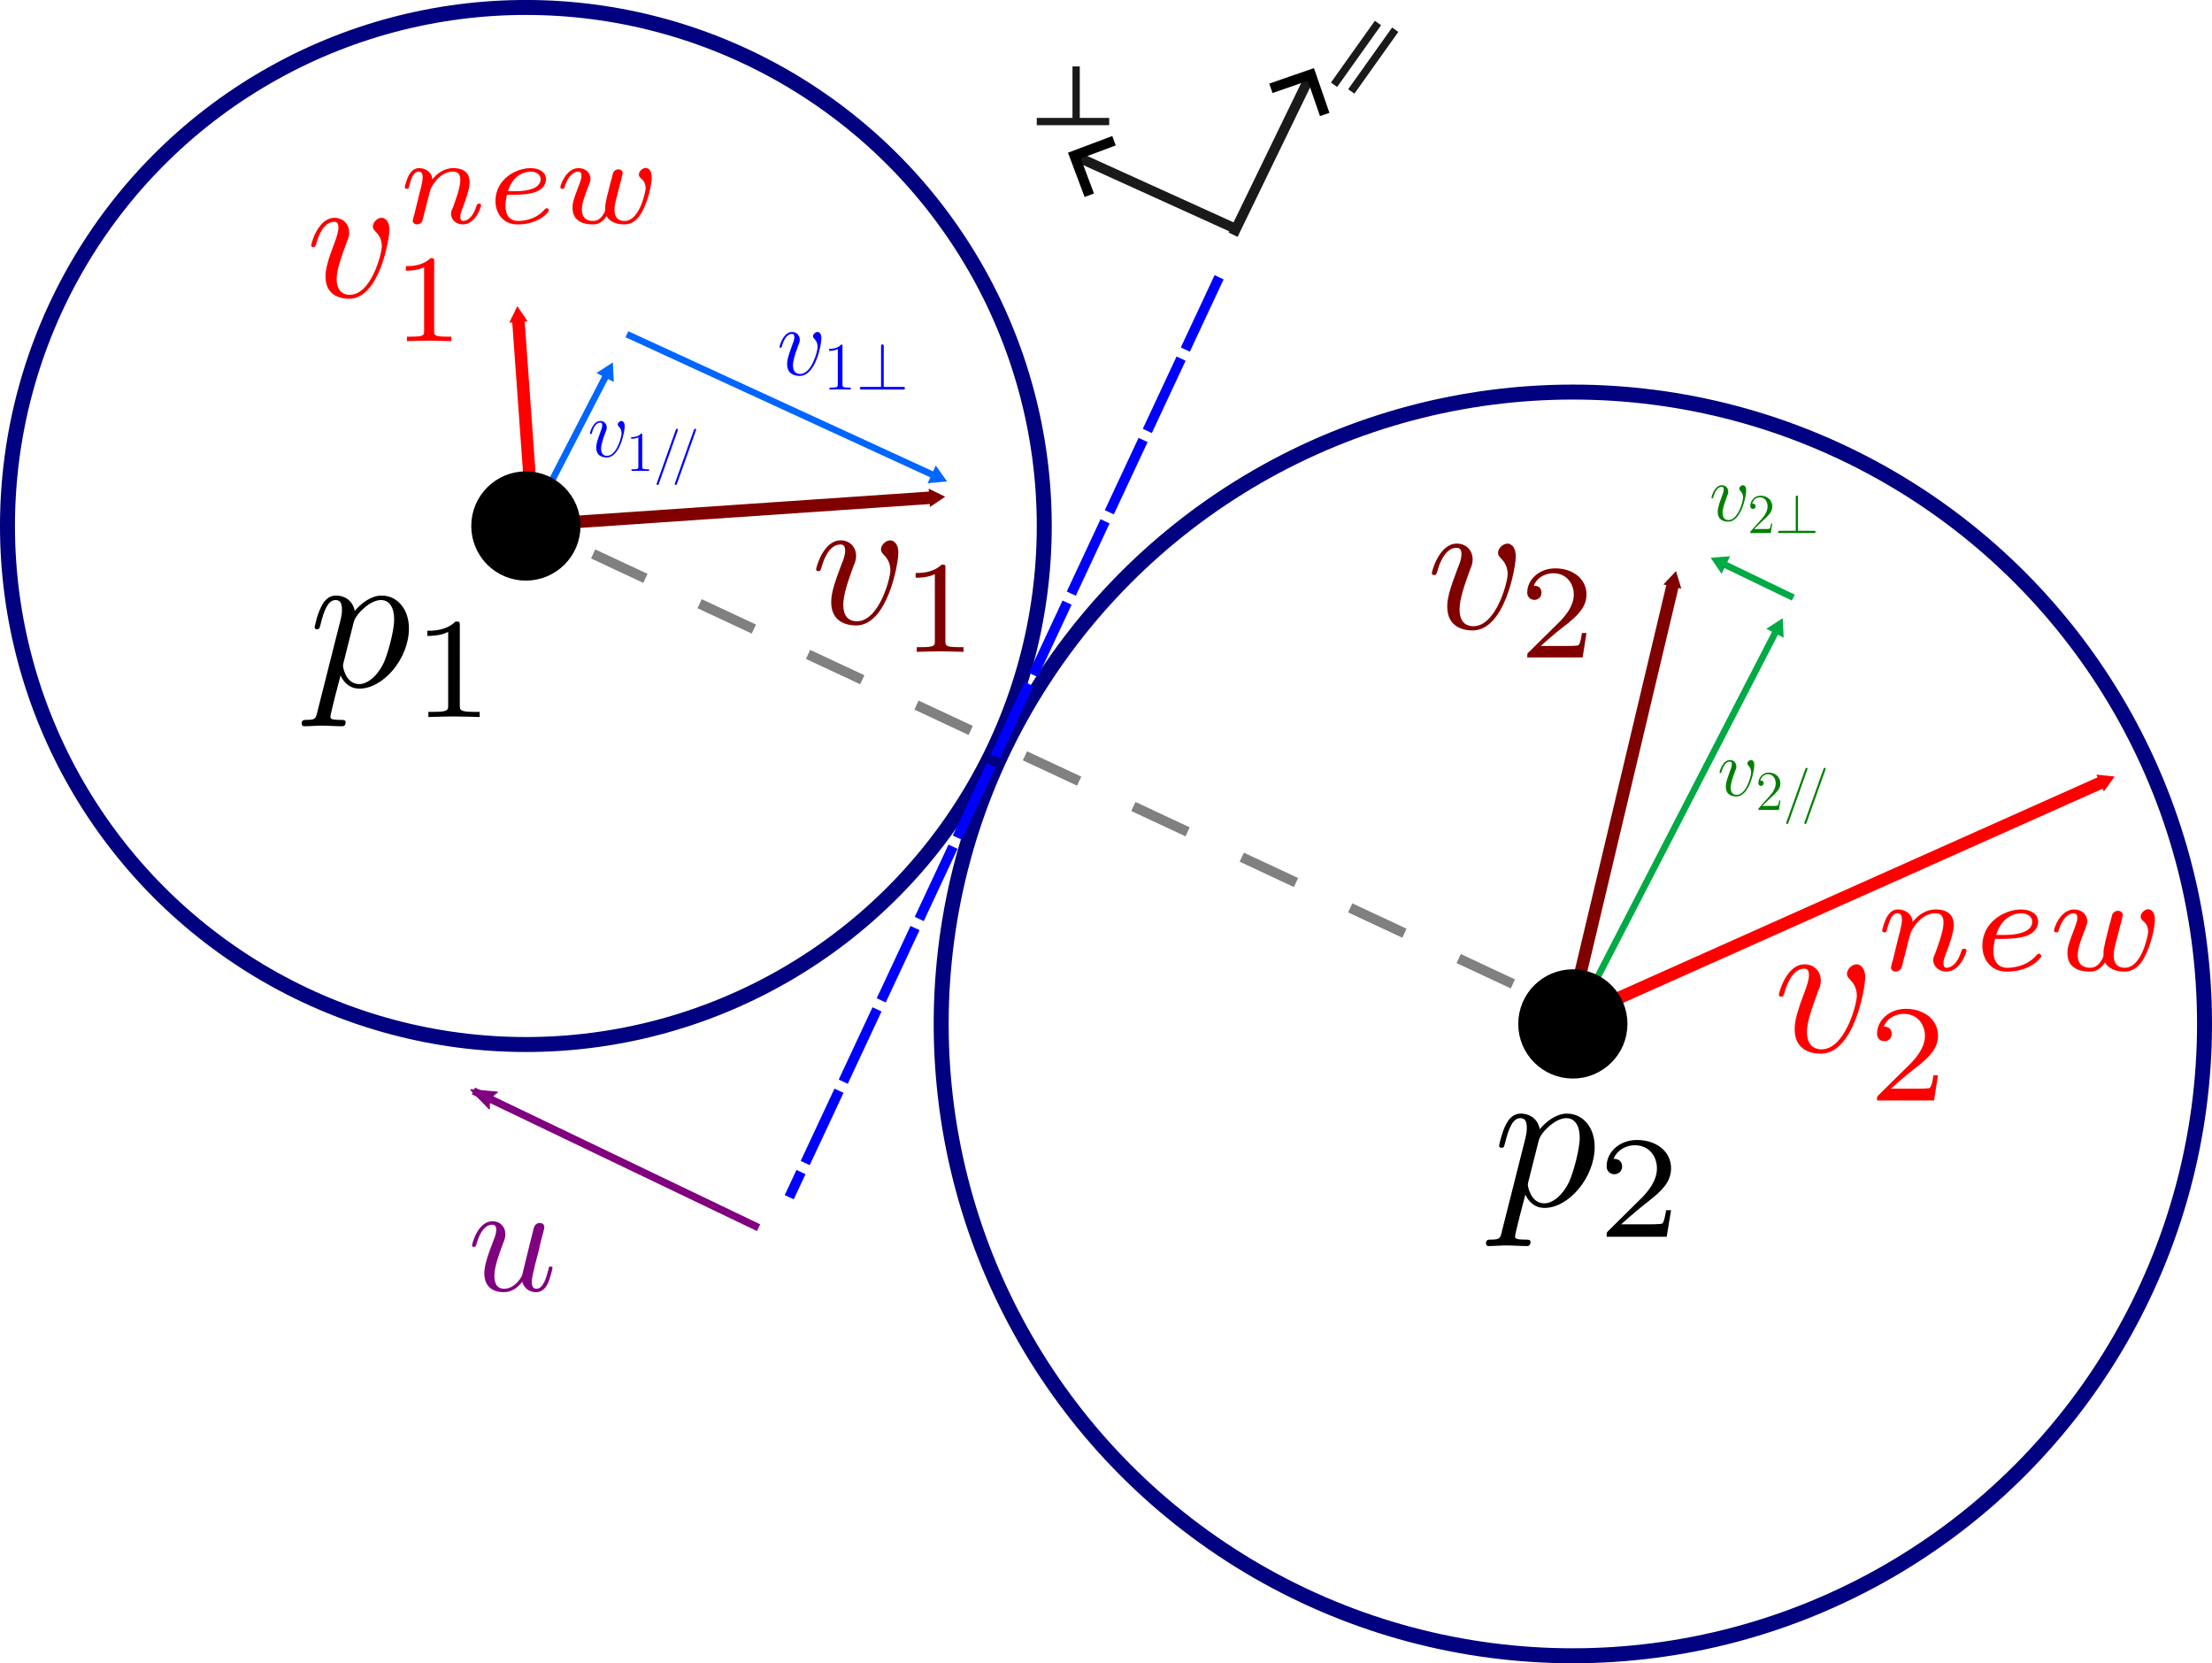 <?xml version="1.0" encoding="UTF-8" standalone="no"?>
<!-- Created with Inkscape (http://www.inkscape.org/) -->

<svg
   width="88.708mm"
   height="66.684mm"
   viewBox="0 0 88.708 66.684"
   version="1.1"
   id="svg8"
   inkscape:version="1.3 (0e150ed, 2023-07-21)"
   sodipodi:docname="sphere_collision.svg"
   xml:space="preserve"
   xmlns:inkscape="http://www.inkscape.org/namespaces/inkscape"
   xmlns:sodipodi="http://sodipodi.sourceforge.net/DTD/sodipodi-0.dtd"
   xmlns:xlink="http://www.w3.org/1999/xlink"
   xmlns="http://www.w3.org/2000/svg"
   xmlns:svg="http://www.w3.org/2000/svg"
   xmlns:rdf="http://www.w3.org/1999/02/22-rdf-syntax-ns#"
   xmlns:cc="http://creativecommons.org/ns#"
   xmlns:dc="http://purl.org/dc/elements/1.1/"><sodipodi:namedview
     id="base"
     pagecolor="#ffffff"
     bordercolor="#666666"
     borderopacity="1.0"
     inkscape:pageopacity="0.0"
     inkscape:pageshadow="2"
     inkscape:zoom="2.8538651"
     inkscape:cx="139.28479"
     inkscape:cy="88.301302"
     inkscape:document-units="mm"
     inkscape:current-layer="layer1"
     showgrid="false"
     inkscape:window-width="2560"
     inkscape:window-height="1309"
     inkscape:window-x="147"
     inkscape:window-y="80"
     inkscape:window-maximized="0"
     inkscape:snap-global="false"
     fit-margin-top="0"
     fit-margin-left="0"
     fit-margin-right="0"
     fit-margin-bottom="0"
     inkscape:showpageshadow="2"
     inkscape:pagecheckerboard="0"
     inkscape:deskcolor="#d1d1d1" /><defs
     id="defs2"><marker
       style="overflow:visible"
       id="ArrowWide"
       refX="0"
       refY="0"
       orient="auto-start-reverse"
       inkscape:stockid="Wide arrow"
       markerWidth="1"
       markerHeight="1"
       viewBox="0 0 1 1"
       inkscape:isstock="true"
       inkscape:collect="always"
       preserveAspectRatio="xMidYMid"><path
         style="fill:none;stroke:context-stroke;stroke-width:1;stroke-linecap:butt"
         d="M 3,-3 0,0 3,3"
         transform="rotate(180,0.125,0)"
         sodipodi:nodetypes="ccc"
         id="path2" /></marker><marker
       inkscape:stockid="TriangleOutM"
       orient="auto"
       refY="0"
       refX="0"
       id="marker12378"
       style="overflow:visible"
       inkscape:isstock="true"><path
         id="path12376"
         d="M 5.77,0 -2.88,5 V -5 Z"
         style="fill:#cccccc;fill-opacity:1;fill-rule:evenodd;stroke:#cccccc;stroke-width:1pt;stroke-opacity:1"
         transform="scale(0.4)"
         inkscape:connector-curvature="0" /></marker><marker
       inkscape:isstock="true"
       style="overflow:visible"
       id="marker10992"
       refX="0"
       refY="0"
       orient="auto"
       inkscape:stockid="TriangleOutM"><path
         transform="scale(0.4)"
         style="fill:#800000;fill-opacity:1;fill-rule:evenodd;stroke:#800000;stroke-width:1pt;stroke-opacity:1"
         d="M 5.77,0 -2.88,5 V -5 Z"
         id="path10990"
         inkscape:connector-curvature="0" /></marker><marker
       inkscape:isstock="true"
       style="overflow:visible"
       id="marker10832"
       refX="0"
       refY="0"
       orient="auto"
       inkscape:stockid="TriangleOutM"><path
         transform="scale(0.4)"
         style="fill:#ff0000;fill-opacity:1;fill-rule:evenodd;stroke:#ff0000;stroke-width:1pt;stroke-opacity:1"
         d="M 5.77,0 -2.88,5 V -5 Z"
         id="path10830"
         inkscape:connector-curvature="0" /></marker><marker
       inkscape:isstock="true"
       style="overflow:visible"
       id="marker10822"
       refX="0"
       refY="0"
       orient="auto"
       inkscape:stockid="TriangleOutM"><path
         transform="scale(0.4)"
         style="fill:#800000;fill-opacity:1;fill-rule:evenodd;stroke:#800000;stroke-width:1pt;stroke-opacity:1"
         d="M 5.77,0 -2.88,5 V -5 Z"
         id="path10820"
         inkscape:connector-curvature="0" /></marker><marker
       inkscape:stockid="TriangleOutM"
       orient="auto"
       refY="0"
       refX="0"
       id="marker10662"
       style="overflow:visible"
       inkscape:isstock="true"
       inkscape:collect="always"><path
         id="path10660"
         d="M 5.77,0 -2.88,5 V -5 Z"
         style="fill:#ff0000;fill-opacity:1;fill-rule:evenodd;stroke:#ff0000;stroke-width:1pt;stroke-opacity:1"
         transform="scale(0.4)"
         inkscape:connector-curvature="0" /></marker><marker
       inkscape:isstock="true"
       style="overflow:visible"
       id="marker10508"
       refX="0"
       refY="0"
       orient="auto"
       inkscape:stockid="TriangleOutL"><path
         transform="scale(0.8)"
         style="fill:#ff0000;fill-opacity:1;fill-rule:evenodd;stroke:#ff0000;stroke-width:1pt;stroke-opacity:1"
         d="M 5.77,0 -2.88,5 V -5 Z"
         id="path10506"
         inkscape:connector-curvature="0" /></marker><marker
       inkscape:isstock="true"
       style="overflow:visible"
       id="marker10366"
       refX="0"
       refY="0"
       orient="auto"
       inkscape:stockid="TriangleOutL"><path
         transform="scale(0.8)"
         style="fill:#800000;fill-opacity:1;fill-rule:evenodd;stroke:#800000;stroke-width:1pt;stroke-opacity:1"
         d="M 5.77,0 -2.88,5 V -5 Z"
         id="path10364"
         inkscape:connector-curvature="0" /></marker><marker
       inkscape:isstock="true"
       style="overflow:visible"
       id="marker10230"
       refX="0"
       refY="0"
       orient="auto"
       inkscape:stockid="TriangleOutL"><path
         transform="scale(0.8)"
         style="fill:#ff0000;fill-opacity:1;fill-rule:evenodd;stroke:#ff0000;stroke-width:1pt;stroke-opacity:1"
         d="M 5.77,0 -2.88,5 V -5 Z"
         id="path10228"
         inkscape:connector-curvature="0" /></marker><marker
       inkscape:stockid="TriangleOutL"
       orient="auto"
       refY="0"
       refX="0"
       id="TriangleOutL"
       style="overflow:visible"
       inkscape:isstock="true"><path
         id="path1101"
         d="M 5.77,0 -2.88,5 V -5 Z"
         style="fill:#0066ff;fill-opacity:1;fill-rule:evenodd;stroke:#0066ff;stroke-width:1pt;stroke-opacity:1"
         transform="scale(0.8)"
         inkscape:connector-curvature="0" /></marker><marker
       inkscape:stockid="TriangleOutM"
       orient="auto"
       refY="0"
       refX="0"
       id="marker1222"
       style="overflow:visible"
       inkscape:isstock="true"><path
         id="path1104"
         d="M 5.77,0 -2.88,5 V -5 Z"
         style="fill:#0066ff;fill-opacity:1;fill-rule:evenodd;stroke:#0066ff;stroke-width:1pt;stroke-opacity:1"
         transform="scale(0.4)"
         inkscape:connector-curvature="0" /></marker><marker
       inkscape:isstock="true"
       style="overflow:visible"
       id="marker4321"
       refX="0"
       refY="0"
       orient="auto"
       inkscape:stockid="Arrow2Lend"><path
         transform="matrix(-1.1,0,0,-1.1,-1.1,0)"
         d="M 8.719,4.034 -2.207,0.016 8.719,-4.002 c -1.745,2.372 -1.735,5.617 -6e-7,8.035 z"
         style="fill:#800080;fill-opacity:1;fill-rule:evenodd;stroke:#800080;stroke-width:0.625;stroke-linejoin:round;stroke-opacity:1"
         id="path4319"
         inkscape:connector-curvature="0" /></marker><marker
       inkscape:isstock="true"
       style="overflow:visible"
       id="Arrow2Lend"
       refX="0"
       refY="0"
       orient="auto"
       inkscape:stockid="Arrow2Lend"><path
         transform="matrix(-1.1,0,0,-1.1,-1.1,0)"
         d="M 8.719,4.034 -2.207,0.016 8.719,-4.002 c -1.745,2.372 -1.735,5.617 -6e-7,8.035 z"
         style="fill:#a0892c;fill-opacity:1;fill-rule:evenodd;stroke:#a0892c;stroke-width:0.625;stroke-linejoin:round;stroke-opacity:1"
         id="path916"
         inkscape:connector-curvature="0" /></marker><marker
       inkscape:stockid="Arrow2Lend"
       orient="auto"
       refY="0"
       refX="0"
       id="marker3922"
       style="overflow:visible"
       inkscape:isstock="true"><path
         inkscape:connector-curvature="0"
         id="path3680"
         style="fill:#ff0000;fill-opacity:1;fill-rule:evenodd;stroke:#ff0000;stroke-width:0.625;stroke-linejoin:round;stroke-opacity:1"
         d="M 8.719,4.034 -2.207,0.016 8.719,-4.002 c -1.745,2.372 -1.735,5.617 -6e-7,8.035 z"
         transform="matrix(-1.1,0,0,-1.1,-1.1,0)" /></marker><marker
       inkscape:stockid="TriangleInM"
       orient="auto"
       refY="0"
       refX="0"
       id="marker1621"
       style="overflow:visible"
       inkscape:isstock="true"><path
         id="path1619"
         d="M 5.77,0 -2.88,5 V -5 Z"
         style="fill:#666666;fill-opacity:1;fill-rule:evenodd;stroke:#666666;stroke-width:1pt;stroke-opacity:1"
         transform="scale(-0.4)"
         inkscape:connector-curvature="0" /></marker><marker
       inkscape:stockid="TriangleOutM"
       orient="auto"
       refY="0"
       refX="0"
       id="TriangleOutM"
       style="overflow:visible"
       inkscape:isstock="true"><path
         id="path1005"
         d="M 5.77,0 -2.88,5 V -5 Z"
         style="fill:#666666;fill-opacity:1;fill-rule:evenodd;stroke:#666666;stroke-width:1pt;stroke-opacity:1"
         transform="scale(0.4)"
         inkscape:connector-curvature="0" /></marker><marker
       inkscape:stockid="TriangleInM"
       orient="auto"
       refY="0"
       refX="0"
       id="marker1621-3"
       style="overflow:visible"
       inkscape:isstock="true"><path
         id="path1619-6"
         d="M 5.77,0 -2.88,5 V -5 Z"
         style="fill:#666666;fill-opacity:1;fill-rule:evenodd;stroke:#666666;stroke-width:1pt;stroke-opacity:1"
         transform="scale(-0.4)"
         inkscape:connector-curvature="0" /></marker><marker
       inkscape:stockid="TriangleOutM"
       orient="auto"
       refY="0"
       refX="0"
       id="TriangleOutM-7"
       style="overflow:visible"
       inkscape:isstock="true"><path
         id="path1005-5"
         d="M 5.77,0 -2.88,5 V -5 Z"
         style="fill:#666666;fill-opacity:1;fill-rule:evenodd;stroke:#666666;stroke-width:1pt;stroke-opacity:1"
         transform="scale(0.4)"
         inkscape:connector-curvature="0" /></marker><marker
       inkscape:stockid="Arrow2Lend"
       orient="auto"
       refY="0"
       refX="0"
       id="marker3922-3"
       style="overflow:visible"
       inkscape:isstock="true"><path
         inkscape:connector-curvature="0"
         id="path3680-6"
         style="fill:#ff0000;fill-opacity:1;fill-rule:evenodd;stroke:#ff0000;stroke-width:0.625;stroke-linejoin:round;stroke-opacity:1"
         d="M 8.719,4.034 -2.207,0.016 8.719,-4.002 c -1.745,2.372 -1.735,5.617 -6e-7,8.035 z"
         transform="matrix(-1.1,0,0,-1.1,-1.1,0)" /></marker><marker
       inkscape:isstock="true"
       style="overflow:visible"
       id="Arrow2Lend-3"
       refX="0"
       refY="0"
       orient="auto"
       inkscape:stockid="Arrow2Lend"><path
         transform="matrix(-1.1,0,0,-1.1,-1.1,0)"
         d="M 8.719,4.034 -2.207,0.016 8.719,-4.002 c -1.745,2.372 -1.735,5.617 -6e-7,8.035 z"
         style="fill:#a0892c;fill-opacity:1;fill-rule:evenodd;stroke:#a0892c;stroke-width:0.625;stroke-linejoin:round;stroke-opacity:1"
         id="path916-6"
         inkscape:connector-curvature="0" /></marker><marker
       inkscape:stockid="TriangleOutL"
       orient="auto"
       refY="0"
       refX="0"
       id="TriangleOutL-6"
       style="overflow:visible"
       inkscape:isstock="true"><path
         inkscape:connector-curvature="0"
         id="path1101-7"
         d="M 5.77,0 -2.88,5 V -5 Z"
         style="fill:#0066ff;fill-opacity:1;fill-rule:evenodd;stroke:#0066ff;stroke-width:1pt;stroke-opacity:1"
         transform="scale(0.8)" /></marker><marker
       inkscape:stockid="TriangleOutL"
       orient="auto"
       refY="0"
       refX="0"
       id="TriangleOutL-6-3"
       style="overflow:visible"
       inkscape:isstock="true"><path
         inkscape:connector-curvature="0"
         id="path1101-7-5"
         d="M 5.77,0 -2.88,5 V -5 Z"
         style="fill:#00aa44;fill-opacity:1;fill-rule:evenodd;stroke:#00aa44;stroke-width:1pt;stroke-opacity:1"
         transform="scale(0.8)" /></marker><marker
       inkscape:stockid="TriangleOutL"
       orient="auto"
       refY="0"
       refX="0"
       id="TriangleOutL-2"
       style="overflow:visible"
       inkscape:isstock="true"><path
         inkscape:connector-curvature="0"
         id="path1101-9"
         d="M 5.77,0 -2.88,5 V -5 Z"
         style="fill:#00aa44;fill-opacity:1;fill-rule:evenodd;stroke:#00aa44;stroke-width:1pt;stroke-opacity:1"
         transform="scale(0.8)" /></marker><marker
       inkscape:stockid="TriangleOutL"
       orient="auto"
       refY="0"
       refX="0"
       id="TriangleOutL-27"
       style="overflow:visible"
       inkscape:isstock="true"><path
         inkscape:connector-curvature="0"
         id="path1101-0"
         d="M 5.77,0 -2.88,5 V -5 Z"
         style="fill:#0066ff;fill-opacity:1;fill-rule:evenodd;stroke:#0066ff;stroke-width:1pt;stroke-opacity:1"
         transform="scale(0.8)" /></marker><marker
       inkscape:stockid="TriangleOutL"
       orient="auto"
       refY="0"
       refX="0"
       id="TriangleOutL-6-36"
       style="overflow:visible"
       inkscape:isstock="true"><path
         inkscape:connector-curvature="0"
         id="path1101-7-0"
         d="M 5.77,0 -2.88,5 V -5 Z"
         style="fill:#0066ff;fill-opacity:1;fill-rule:evenodd;stroke:#0066ff;stroke-width:1pt;stroke-opacity:1"
         transform="scale(0.8)" /></marker><marker
       inkscape:stockid="TriangleOutL"
       orient="auto"
       refY="0"
       refX="0"
       id="TriangleOutL-6-3-6"
       style="overflow:visible"
       inkscape:isstock="true"><path
         inkscape:connector-curvature="0"
         id="path1101-7-5-1"
         d="M 5.77,0 -2.88,5 V -5 Z"
         style="fill:#00aa44;fill-opacity:1;fill-rule:evenodd;stroke:#00aa44;stroke-width:1pt;stroke-opacity:1"
         transform="scale(0.8)" /></marker><marker
       inkscape:stockid="Arrow2Lend"
       orient="auto"
       refY="0"
       refX="0"
       id="marker3922-7"
       style="overflow:visible"
       inkscape:isstock="true"><path
         inkscape:connector-curvature="0"
         id="path3680-9"
         style="fill:#800000;fill-opacity:1;fill-rule:evenodd;stroke:#800000;stroke-width:0.625;stroke-linejoin:round;stroke-opacity:1"
         d="M 8.719,4.034 -2.207,0.016 8.719,-4.002 c -1.745,2.372 -1.735,5.617 -6e-7,8.035 z"
         transform="matrix(-1.1,0,0,-1.1,-1.1,0)" /></marker><marker
       inkscape:stockid="Arrow2Lend"
       orient="auto"
       refY="0"
       refX="0"
       id="marker3922-7-0"
       style="overflow:visible"
       inkscape:isstock="true"><path
         inkscape:connector-curvature="0"
         id="path3680-9-2"
         style="fill:#800000;fill-opacity:1;fill-rule:evenodd;stroke:#800000;stroke-width:0.625;stroke-linejoin:round;stroke-opacity:1"
         d="M 8.719,4.034 -2.207,0.016 8.719,-4.002 c -1.745,2.372 -1.735,5.617 -6e-7,8.035 z"
         transform="matrix(-1.1,0,0,-1.1,-1.1,0)" /></marker><path
       id="g0-63"
       d="M5.868-9.067C5.868-9.325 5.868-9.583 5.581-9.583S5.294-9.282 5.294-9.067V-.574H1.306C1.09-.574 .789-.574 .789-.287S1.09 0 1.306 0H9.87C10.114 0 10.372 0 10.372-.287S10.114-.574 9.87-.574H5.868V-9.067Z" /><path
       id="g2-49"
       d="M4.132-9.196C4.132-9.526 4.132-9.54 3.845-9.54C3.5-9.153 2.783-8.622 1.306-8.622V-8.206C1.635-8.206 2.353-8.206 3.142-8.579V-1.105C3.142-.588 3.099-.416 1.836-.416H1.392V0C1.779-.029 3.171-.029 3.644-.029S5.495-.029 5.882 0V-.416H5.437C4.175-.416 4.132-.588 4.132-1.105V-9.196Z" /><path
       id="g1-118"
       d="M9.443-7.728C9.443-9.03 8.782-9.112 8.616-9.112C8.12-9.112 7.666-8.616 7.666-8.203C7.666-7.955 7.81-7.81 7.893-7.728C8.1-7.542 8.637-6.984 8.637-5.909C8.637-5.042 7.397-.207 4.918-.207C3.657-.207 3.409-1.26 3.409-2.025C3.409-3.058 3.885-4.504 4.442-5.992C4.773-6.839 4.856-7.046 4.856-7.459C4.856-8.327 4.236-9.112 3.223-9.112C1.322-9.112 .558-6.116 .558-5.951C.558-5.868 .641-5.765 .785-5.765C.971-5.765 .992-5.847 1.074-6.137C1.57-7.914 2.376-8.699 3.161-8.699C3.347-8.699 3.699-8.699 3.699-8.017C3.699-7.48 3.471-6.881 3.161-6.095C2.17-3.451 2.17-2.81 2.17-2.314C2.17-1.86 2.232-1.012 2.872-.434C3.616 .207 4.649 .207 4.835 .207C8.265 .207 9.443-6.55 9.443-7.728Z" /><path
       id="g0-63-4"
       d="M5.868-9.067C5.868-9.325 5.868-9.583 5.581-9.583S5.294-9.282 5.294-9.067V-.574H1.306C1.09-.574 .789-.574 .789-.287S1.09 0 1.306 0H9.87C10.114 0 10.372 0 10.372-.287S10.114-.574 9.87-.574H5.868V-9.067Z" /><path
       id="g2-50"
       d="M6.312-2.41H5.997C5.954-2.166 5.839-1.377 5.695-1.148C5.595-1.019 4.777-1.019 4.347-1.019H1.693C2.08-1.349 2.955-2.267 3.328-2.611C5.509-4.619 6.312-5.365 6.312-6.786C6.312-8.436 5.007-9.54 3.343-9.54S.703-8.12 .703-6.886C.703-6.155 1.334-6.155 1.377-6.155C1.679-6.155 2.052-6.37 2.052-6.829C2.052-7.23 1.779-7.503 1.377-7.503C1.248-7.503 1.219-7.503 1.176-7.489C1.449-8.464 2.224-9.124 3.156-9.124C4.376-9.124 5.122-8.106 5.122-6.786C5.122-5.566 4.419-4.505 3.601-3.587L.703-.344V0H5.939L6.312-2.41Z" /><path
       id="g1-118-8"
       d="M9.443-7.728C9.443-9.03 8.782-9.112 8.616-9.112C8.12-9.112 7.666-8.616 7.666-8.203C7.666-7.955 7.81-7.81 7.893-7.728C8.1-7.542 8.637-6.984 8.637-5.909C8.637-5.042 7.397-.207 4.918-.207C3.657-.207 3.409-1.26 3.409-2.025C3.409-3.058 3.885-4.504 4.442-5.992C4.773-6.839 4.856-7.046 4.856-7.459C4.856-8.327 4.236-9.112 3.223-9.112C1.322-9.112 .558-6.116 .558-5.951C.558-5.868 .641-5.765 .785-5.765C.971-5.765 .992-5.847 1.074-6.137C1.57-7.914 2.376-8.699 3.161-8.699C3.347-8.699 3.699-8.699 3.699-8.017C3.699-7.48 3.471-6.881 3.161-6.095C2.17-3.451 2.17-2.81 2.17-2.314C2.17-1.86 2.232-1.012 2.872-.434C3.616 .207 4.649 .207 4.835 .207C8.265 .207 9.443-6.55 9.443-7.728Z" /><path
       id="g2-50-2"
       d="M6.312-2.41H5.997C5.954-2.166 5.839-1.377 5.695-1.148C5.595-1.019 4.777-1.019 4.347-1.019H1.693C2.08-1.349 2.955-2.267 3.328-2.611C5.509-4.619 6.312-5.365 6.312-6.786C6.312-8.436 5.007-9.54 3.343-9.54S.703-8.12 .703-6.886C.703-6.155 1.334-6.155 1.377-6.155C1.679-6.155 2.052-6.37 2.052-6.829C2.052-7.23 1.779-7.503 1.377-7.503C1.248-7.503 1.219-7.503 1.176-7.489C1.449-8.464 2.224-9.124 3.156-9.124C4.376-9.124 5.122-8.106 5.122-6.786C5.122-5.566 4.419-4.505 3.601-3.587L.703-.344V0H5.939L6.312-2.41Z" /><use
       id="g1-118-2"
       xlink:href="#g0-118"
       transform="scale(1.44)" /><path
       id="g0-61"
       d="M6.155-10.229C6.155-10.243 6.241-10.458 6.241-10.487C6.241-10.659 6.097-10.76 5.982-10.76C5.911-10.76 5.782-10.76 5.667-10.444L.861 3.056C.861 3.07 .775 3.285 .775 3.314C.775 3.486 .918 3.587 1.033 3.587C1.119 3.587 1.248 3.572 1.349 3.271L6.155-10.229Z" /><path
       id="g0-118"
       d="M6.556-5.365C6.556-6.269 6.097-6.327 5.982-6.327C5.638-6.327 5.322-5.982 5.322-5.695C5.322-5.523 5.423-5.423 5.48-5.365C5.624-5.236 5.997-4.849 5.997-4.103C5.997-3.5 5.136-.143 3.414-.143C2.539-.143 2.367-.875 2.367-1.406C2.367-2.123 2.697-3.127 3.084-4.16C3.314-4.749 3.371-4.892 3.371-5.179C3.371-5.782 2.941-6.327 2.238-6.327C.918-6.327 .387-4.246 .387-4.132C.387-4.074 .445-4.003 .545-4.003C.674-4.003 .689-4.06 .746-4.261C1.09-5.495 1.65-6.04 2.195-6.04C2.324-6.04 2.568-6.04 2.568-5.566C2.568-5.193 2.41-4.777 2.195-4.232C1.506-2.396 1.506-1.951 1.506-1.607C1.506-1.291 1.549-.703 1.994-.301C2.511 .143 3.228 .143 3.357 .143C5.738 .143 6.556-4.548 6.556-5.365Z" /><path
       id="g2-49-0"
       d="M4.132-9.196C4.132-9.526 4.132-9.54 3.845-9.54C3.5-9.153 2.783-8.622 1.306-8.622V-8.206C1.635-8.206 2.353-8.206 3.142-8.579V-1.105C3.142-.588 3.099-.416 1.836-.416H1.392V0C1.779-.029 3.171-.029 3.644-.029S5.495-.029 5.882 0V-.416H5.437C4.175-.416 4.132-.588 4.132-1.105V-9.196Z" /><use
       id="g1-118-23"
       xlink:href="#g0-118-9"
       transform="scale(1.44)" /><path
       id="g0-61-9"
       d="M6.155-10.229C6.155-10.243 6.241-10.458 6.241-10.487C6.241-10.659 6.097-10.76 5.982-10.76C5.911-10.76 5.782-10.76 5.667-10.444L.861 3.056C.861 3.07 .775 3.285 .775 3.314C.775 3.486 .918 3.587 1.033 3.587C1.119 3.587 1.248 3.572 1.349 3.271L6.155-10.229Z" /><path
       id="g0-118-9"
       d="M6.556-5.365C6.556-6.269 6.097-6.327 5.982-6.327C5.638-6.327 5.322-5.982 5.322-5.695C5.322-5.523 5.423-5.423 5.48-5.365C5.624-5.236 5.997-4.849 5.997-4.103C5.997-3.5 5.136-.143 3.414-.143C2.539-.143 2.367-.875 2.367-1.406C2.367-2.123 2.697-3.127 3.084-4.16C3.314-4.749 3.371-4.892 3.371-5.179C3.371-5.782 2.941-6.327 2.238-6.327C.918-6.327 .387-4.246 .387-4.132C.387-4.074 .445-4.003 .545-4.003C.674-4.003 .689-4.06 .746-4.261C1.09-5.495 1.65-6.04 2.195-6.04C2.324-6.04 2.568-6.04 2.568-5.566C2.568-5.193 2.41-4.777 2.195-4.232C1.506-2.396 1.506-1.951 1.506-1.607C1.506-1.291 1.549-.703 1.994-.301C2.511 .143 3.228 .143 3.357 .143C5.738 .143 6.556-4.548 6.556-5.365Z" /></defs><g
     id="layer1"
     inkscape:groupmode="layer"
     inkscape:label="Layer 1"
     transform="translate(-39.765,-15.108)"><circle
       r="20.789"
       cy="36.196"
       cx="60.854"
       id="path815"
       style="opacity:1;fill:none;stroke:#000080;stroke-width:0.6;stroke-miterlimit:4;stroke-dasharray:none;stroke-dashoffset:0" /><circle
       id="path815-3"
       style="opacity:1;fill:none;stroke:#000080;stroke-width:0.6;stroke-miterlimit:4;stroke-dasharray:none;stroke-dashoffset:0"
       r="25.332"
       cy="56.159"
       cx="102.841" /><g
       id="g1802"
       transform="matrix(1.173,0,0,1.173,5.703,0.877)"><g
         id="content"
         transform="matrix(0.141,0,0,-0.141,-24.651,92.865)"
         xml:space="preserve"
         stroke-miterlimit="10.433"
         font-style="normal"
         font-variant="normal"
         font-weight="normal"
         font-stretch="normal"
         font-size-adjust="none"
         letter-spacing="normal"
         word-spacing="normal"
         style="font-style:normal;font-variant:normal;font-weight:normal;font-stretch:normal;letter-spacing:normal;word-spacing:normal;text-anchor:start;fill:none;fill-opacity:1;fill-rule:evenodd;stroke:#000000;stroke-linecap:butt;stroke-linejoin:miter;stroke-miterlimit:10.433;stroke-dasharray:none;stroke-dashoffset:0;stroke-opacity:1"><path
           d="m 457.75,400.12 -0.03,-0.15 -0.04,-0.15 -0.03,-0.14 -0.03,-0.13 -0.04,-0.13 -0.03,-0.11 -0.04,-0.12 -0.03,-0.1 -0.04,-0.1 -0.04,-0.09 -0.04,-0.09 -0.05,-0.08 -0.05,-0.07 -0.05,-0.07 -0.06,-0.07 -0.06,-0.06 -0.07,-0.05 -0.07,-0.05 -0.08,-0.04 -0.09,-0.04 -0.09,-0.04 -0.1,-0.03 -0.11,-0.03 -0.12,-0.02 -0.13,-0.02 -0.06,-0.01 -0.07,-0.01 -0.07,-0.01 -0.08,-0.01 h -0.07 l -0.08,-0.01 h -0.08 l -0.09,-0.01 h -0.08 -0.09 -0.1 -0.09 l -0.1,-0.01 h -0.1 c -0.6,0 -1.14,0 -1.14,-0.93 0,-0.41 0.25,-0.61 0.64,-0.61 1.36,0 2.79,0.15 4.18,0.15 1.64,0 3.35,-0.15 4.94,-0.15 0.25,0 0.89,0 0.89,1 0,0.54 -0.5,0.54 -1.19,0.54 -2.5,0 -2.5,0.36 -2.5,0.8 0,0.61 2.1,8.72 2.46,9.97 0.64,-1.44 2.03,-3.19 4.58,-3.19 l -0.05,1.1 c -3.3,0 -3.94,4.14 -3.94,4.43 0,0.1 0,0.21 0.14,0.8 l 2.46,9.77 c 0.34,1.34 1.68,2.73 2.57,3.48 1.75,1.55 3.21,1.89 4.05,1.89 1.98,0 3.19,-1.73 3.19,-4.69 0,-2.93 -1.64,-8.65 -2.55,-10.56 -1.69,-3.48 -4.08,-5.12 -5.92,-5.12 l 0.05,-1.1 c 5.78,0 12,7.27 12,14.6 0,4.68 -2.83,7.96 -6.63,7.96 -2.48,0 -4.87,-1.78 -6.51,-3.73 -0.5,2.69 -2.65,3.73 -4.49,3.73 -2.3,0 -3.25,-1.93 -3.69,-2.82 -0.9,-1.71 -1.54,-4.69 -1.54,-4.85 0,-0.5 0.5,-0.5 0.59,-0.5 0.5,0 0.55,0.07 0.84,1.16 0.86,3.53 1.85,5.92 3.64,5.92 0.85,0 1.55,-0.39 1.55,-2.28 0,-1.16 -0.15,-1.7 -0.34,-2.55 z"
           id="path1797"
           inkscape:connector-curvature="0"
           style="fill:#000000;stroke-width:0" /><path
           d="m 492.27,420.92 v 0.04 0.04 0.05 0.04 0.03 0.04 0.04 0.03 0.04 0.03 l -0.01,0.03 v 0.03 0.03 0.03 l -0.01,0.03 v 0.02 l -0.01,0.03 v 0.02 l -0.01,0.03 v 0.02 l -0.01,0.04 -0.02,0.04 -0.02,0.03 -0.01,0.03 -0.03,0.03 -0.02,0.03 -0.03,0.02 -0.03,0.02 -0.03,0.02 -0.04,0.01 -0.04,0.01 -0.04,0.02 h -0.03 -0.02 l -0.03,0.01 h -0.02 l -0.03,0.01 h -0.03 -0.03 -0.03 -0.03 l -0.04,0.01 h -0.03 -0.04 -0.03 -0.04 -0.04 -0.04 -0.04 -0.04 -0.05 -0.04 c -2.24,-2.2 -5.39,-2.23 -6.83,-2.23 v -1.25 c 0.84,0 3.14,0 5.05,0.97 v -17.77 c 0,-1.16 0,-1.61 -3.49,-1.61 h -1.31 v -1.25 c 0.62,0.03 4.9,0.14 6.2,0.14 1.08,0 5.47,-0.11 6.24,-0.14 v 1.25 h -1.33 c -3.49,0 -3.49,0.45 -3.49,1.61 z"
           id="path1799"
           inkscape:connector-curvature="0"
           style="fill:#000000;stroke-width:0" /></g></g><g
       id="g1894"
       transform="matrix(1.189,0,0,1.189,52.567,21.127)"><g
         word-spacing="normal"
         letter-spacing="normal"
         font-size-adjust="none"
         font-stretch="normal"
         font-weight="normal"
         font-variant="normal"
         font-style="normal"
         stroke-miterlimit="10.433"
         xml:space="preserve"
         transform="matrix(0.141,0,0,-0.141,-24.651,92.865)"
         id="g1892"
         style="font-style:normal;font-variant:normal;font-weight:normal;font-stretch:normal;letter-spacing:normal;word-spacing:normal;text-anchor:start;fill:none;fill-opacity:1;fill-rule:evenodd;stroke:#000000;stroke-linecap:butt;stroke-linejoin:miter;stroke-miterlimit:10.433;stroke-dasharray:none;stroke-dashoffset:0;stroke-opacity:1"><path
           id="path1888"
           d="m 457.75,400.12 -0.03,-0.15 -0.04,-0.15 -0.03,-0.14 -0.03,-0.13 -0.04,-0.13 -0.03,-0.11 -0.04,-0.12 -0.03,-0.1 -0.04,-0.1 -0.04,-0.09 -0.04,-0.09 -0.05,-0.08 -0.05,-0.07 -0.05,-0.07 -0.06,-0.07 -0.06,-0.06 -0.07,-0.05 -0.07,-0.05 -0.08,-0.04 -0.09,-0.04 -0.09,-0.04 -0.1,-0.03 -0.11,-0.03 -0.12,-0.02 -0.13,-0.02 -0.06,-0.01 -0.07,-0.01 -0.07,-0.01 -0.08,-0.01 h -0.07 l -0.08,-0.01 h -0.08 l -0.09,-0.01 h -0.08 -0.09 -0.1 -0.09 l -0.1,-0.01 h -0.1 c -0.6,0 -1.14,0 -1.14,-0.93 0,-0.41 0.25,-0.61 0.64,-0.61 1.36,0 2.79,0.15 4.18,0.15 1.64,0 3.35,-0.15 4.94,-0.15 0.25,0 0.89,0 0.89,1 0,0.54 -0.5,0.54 -1.19,0.54 -2.5,0 -2.5,0.36 -2.5,0.8 0,0.61 2.1,8.72 2.46,9.97 0.64,-1.44 2.03,-3.19 4.58,-3.19 l -0.05,1.1 c -3.3,0 -3.94,4.14 -3.94,4.43 0,0.1 0,0.21 0.14,0.8 l 2.46,9.77 c 0.34,1.34 1.68,2.73 2.57,3.48 1.75,1.55 3.21,1.89 4.05,1.89 1.98,0 3.19,-1.73 3.19,-4.69 0,-2.93 -1.64,-8.65 -2.55,-10.56 -1.69,-3.48 -4.08,-5.12 -5.92,-5.12 l 0.05,-1.1 c 5.78,0 12,7.27 12,14.6 0,4.68 -2.83,7.96 -6.63,7.96 -2.48,0 -4.87,-1.78 -6.51,-3.73 -0.5,2.69 -2.65,3.73 -4.49,3.73 -2.3,0 -3.25,-1.93 -3.69,-2.82 -0.9,-1.71 -1.54,-4.69 -1.54,-4.85 0,-0.5 0.5,-0.5 0.59,-0.5 0.5,0 0.55,0.07 0.84,1.16 0.86,3.53 1.85,5.92 3.64,5.92 0.85,0 1.55,-0.39 1.55,-2.28 0,-1.16 -0.15,-1.7 -0.34,-2.55 z"
           inkscape:connector-curvature="0"
           style="fill:#000000;stroke-width:0" /><path
           id="path1890"
           d="m 498.2,405.11 h -1.19 c -0.1,-0.77 -0.46,-2.83 -0.91,-3.18 -0.26,-0.2 -2.95,-0.2 -3.44,-0.2 h -6.42 c 3.66,3.23 4.88,4.2 6.97,5.84 2.58,2.07 4.99,4.22 4.99,7.54 0,4.21 -3.69,6.79 -8.16,6.79 -4.31,0 -7.25,-3.03 -7.25,-6.23 0,-1.78 1.5,-1.96 1.86,-1.96 0.83,0 1.84,0.6 1.84,1.85 0,0.62 -0.25,1.84 -2.06,1.84 1.08,2.47 3.45,3.24 5.09,3.24 3.49,0 5.3,-2.71 5.3,-5.53 0,-3.04 -2.16,-5.44 -3.28,-6.69 l -8.39,-8.3 c -0.36,-0.31 -0.36,-0.39 -0.36,-1.36 h 14.36 z"
           inkscape:connector-curvature="0"
           style="fill:#000000;stroke-width:0" /></g></g><path
       style="fill:none;stroke:#808080;stroke-width:0.4;stroke-linecap:butt;stroke-linejoin:miter;stroke-miterlimit:4;stroke-dasharray:2.4, 2.4;stroke-dashoffset:0;stroke-opacity:1"
       d="M 100.436,54.555 63.552,37.316"
       id="path3655"
       inkscape:connector-curvature="0" /><path
       sodipodi:nodetypes="cc"
       style="fill:none;stroke:#800000;stroke-width:0.5;stroke-linecap:butt;stroke-linejoin:miter;stroke-miterlimit:4;stroke-dasharray:none;stroke-opacity:1;marker-end:url(#marker10992)"
       d="m 102.772,55.706 4.109,-17.288"
       id="path3657"
       inkscape:connector-curvature="0" /><g
       style="fill:#800000"
       transform="matrix(1.591,0,0,1.591,-85.137,-13.388)"
       id="g2743"><g
         style="font-style:normal;font-variant:normal;font-weight:normal;font-stretch:normal;letter-spacing:normal;word-spacing:normal;text-anchor:start;fill:#800000;fill-opacity:1;fill-rule:evenodd;stroke:#000000;stroke-linecap:butt;stroke-linejoin:miter;stroke-miterlimit:10.433;stroke-dasharray:none;stroke-dashoffset:0;stroke-opacity:1"
         word-spacing="normal"
         letter-spacing="normal"
         font-size-adjust="none"
         font-stretch="normal"
         font-weight="normal"
         font-variant="normal"
         font-style="normal"
         stroke-miterlimit="10.433"
         xml:space="preserve"
         transform="matrix(0.095,0,0,-0.095,-16.671,66.531)"
         id="g2741"><path
           style="fill:#800000;stroke-width:0"
           inkscape:connector-curvature="0"
           id="path2737"
           d="m 1240.2,364.97 v 0.13 0.12 0.12 0.11 0.12 0.11 0.11 0.1 l -0.1,0.21 v 0.19 0.19 l -0.1,0.17 v 0.17 l -0.1,0.15 -0.1,0.15 v 0.14 l -0.1,0.13 -0.1,0.12 v 0.11 l -0.1,0.1 -0.1,0.1 -0.1,0.09 -0.1,0.08 -0.1,0.07 -0.1,0.07 -0.1,0.06 v 0.05 l -0.1,0.05 -0.1,0.04 -0.1,0.04 -0.1,0.02 -0.1,0.03 -0.1,0.02 -0.1,0.01 h -0.1 v 0.01 c -1.3,0 -2.5,-1.3 -2.5,-2.39 0,-0.64 0.3,-0.94 0.8,-1.49 1,-1 1.7,-2.29 1.7,-4.09 0,-2.1 -3,-13.5 -8.9,-13.5 -2.5,0 -3.6,1.75 -3.6,4.33 0,2.79 1.3,6.43 2.8,10.56 0.4,0.86 0.6,1.55 0.6,2.5 0,2.23 -1.6,4.08 -4.1,4.08 -4.6,0 -6.5,-7.22 -6.5,-7.67 0,-0.5 0.5,-0.5 0.6,-0.5 0.5,0 0.5,0.1 0.8,0.9 1.4,5.03 3.5,6.17 5,6.17 0.4,0 1.3,0 1.3,-1.59 0,-1.25 -0.5,-2.59 -0.9,-3.48 -2.2,-5.79 -2.8,-8.08 -2.8,-10.22 0,-5.38 4.3,-6.18 6.6,-6.18 8.4,0 11.2,16.49 11.2,19.08 z" /><path
           style="fill:#800000;stroke-width:0"
           inkscape:connector-curvature="0"
           id="path2739"
           d="m 1252.7,361.04 v 0.04 0.04 0.04 0.04 0.04 0.04 0.04 0.03 0.03 0.04 0.03 0.03 0.03 0.03 0.02 0.03 0.03 0.02 0.05 0.04 l -0.1,0.04 v 0.03 0.03 0.03 0.02 l -0.1,0.03 v 0.02 0.01 l -0.1,0.02 v 0.01 l -0.1,0.01 v 0.01 0 0.01 h -0.1 v 0 0.01 0 h -0.1 v 0 0 l -0.1,0.01 v 0 0 h -0.1 v 0 h -0.1 v 0 0 h -0.1 v 0 c -2.3,-2.2 -5.4,-2.23 -6.9,-2.23 v -1.25 c 0.9,0 3.2,0 5.1,0.96 v -17.76 c 0,-1.16 0,-1.61 -3.5,-1.61 h -1.3 v -1.25 c 0.6,0.03 4.9,0.14 6.2,0.14 1.1,0 5.5,-0.11 6.2,-0.14 v 1.25 h -1.3 c -3.5,0 -3.5,0.45 -3.5,1.61 z" /></g></g><g
       style="fill:#800000"
       transform="matrix(1.624,0,0,1.624,-63.715,-14.299)"
       id="g2841"><g
         style="font-style:normal;font-variant:normal;font-weight:normal;font-stretch:normal;letter-spacing:normal;word-spacing:normal;text-anchor:start;fill:#800000;fill-opacity:1;fill-rule:evenodd;stroke:#000000;stroke-linecap:butt;stroke-linejoin:miter;stroke-miterlimit:10.433;stroke-dasharray:none;stroke-dashoffset:0;stroke-opacity:1"
         id="g2839"
         transform="matrix(0.095,0,0,-0.095,-16.671,66.531)"
         xml:space="preserve"
         stroke-miterlimit="10.433"
         font-style="normal"
         font-variant="normal"
         font-weight="normal"
         font-stretch="normal"
         font-size-adjust="none"
         letter-spacing="normal"
         word-spacing="normal"><path
           style="fill:#800000;stroke-width:0"
           inkscape:connector-curvature="0"
           d="m 1240.2,364.97 v 0.13 0.12 0.12 0.11 0.12 0.11 0.11 0.1 l -0.1,0.21 v 0.19 0.19 l -0.1,0.17 v 0.17 l -0.1,0.15 -0.1,0.15 v 0.14 l -0.1,0.13 -0.1,0.12 v 0.11 l -0.1,0.1 -0.1,0.1 -0.1,0.09 -0.1,0.08 -0.1,0.07 -0.1,0.07 -0.1,0.06 v 0.05 l -0.1,0.05 -0.1,0.04 -0.1,0.04 -0.1,0.02 -0.1,0.03 -0.1,0.02 -0.1,0.01 h -0.1 v 0.01 c -1.3,0 -2.5,-1.3 -2.5,-2.39 0,-0.64 0.3,-0.94 0.8,-1.49 1,-1 1.7,-2.29 1.7,-4.09 0,-2.1 -3,-13.5 -8.9,-13.5 -2.5,0 -3.6,1.75 -3.6,4.33 0,2.79 1.3,6.43 2.8,10.56 0.4,0.86 0.6,1.55 0.6,2.5 0,2.23 -1.6,4.08 -4.1,4.08 -4.6,0 -6.5,-7.22 -6.5,-7.67 0,-0.5 0.5,-0.5 0.6,-0.5 0.5,0 0.5,0.1 0.8,0.9 1.4,5.03 3.5,6.17 5,6.17 0.4,0 1.3,0 1.3,-1.59 0,-1.25 -0.5,-2.59 -0.9,-3.48 -2.2,-5.79 -2.8,-8.08 -2.8,-10.22 0,-5.38 4.3,-6.18 6.6,-6.18 8.4,0 11.2,16.49 11.2,19.08 z"
           id="path2835" /><path
           style="fill:#800000;stroke-width:0"
           inkscape:connector-curvature="0"
           d="m 1258.6,345.22 h -1.2 c -0.1,-0.76 -0.4,-2.83 -0.9,-3.17 -0.2,-0.2 -2.9,-0.2 -3.4,-0.2 h -6.4 c 3.6,3.23 4.9,4.2 7,5.84 2.5,2.06 4.9,4.22 4.9,7.53 0,4.22 -3.7,6.8 -8.1,6.8 -4.3,0 -7.3,-3.03 -7.3,-6.23 0,-1.79 1.5,-1.96 1.9,-1.96 0.8,0 1.8,0.6 1.8,1.85 0,0.62 -0.2,1.84 -2,1.84 1,2.47 3.4,3.23 5.1,3.23 3.4,0 5.3,-2.7 5.3,-5.53 0,-3.03 -2.2,-5.43 -3.3,-6.68 l -8.4,-8.3 c -0.4,-0.31 -0.4,-0.39 -0.4,-1.36 h 14.4 z"
           id="path2837" /></g></g><path
       inkscape:connector-curvature="0"
       id="path4317"
       d="M 70.186,64.328 58.752,58.847"
       style="fill:none;stroke:#800080;stroke-width:0.3;stroke-linecap:butt;stroke-linejoin:miter;stroke-miterlimit:4;stroke-dasharray:none;stroke-opacity:1;marker-end:url(#marker4321)" /><g
       id="g4445"
       transform="matrix(1.327,0,0,1.327,-73.914,22.233)"
       style="fill:#800080"><g
         word-spacing="normal"
         letter-spacing="normal"
         font-size-adjust="none"
         font-stretch="normal"
         font-weight="normal"
         font-variant="normal"
         font-style="normal"
         stroke-miterlimit="10.433"
         xml:space="preserve"
         transform="matrix(0.095,0,0,-0.095,-16.671,66.531)"
         id="g4443"
         style="font-style:normal;font-variant:normal;font-weight:normal;font-stretch:normal;letter-spacing:normal;word-spacing:normal;text-anchor:start;fill:#800080;fill-opacity:1;fill-rule:evenodd;stroke:#000000;stroke-linecap:butt;stroke-linejoin:miter;stroke-miterlimit:10.433;stroke-dasharray:none;stroke-dashoffset:0;stroke-opacity:1"><path
           id="path4441"
           d="m 1243.4,349.24 v -0.19 l 0.1,-0.19 v -0.18 l 0.1,-0.17 0.1,-0.17 0.1,-0.17 0.1,-0.16 0.1,-0.16 0.1,-0.15 0.1,-0.14 0.1,-0.14 0.1,-0.14 0.2,-0.13 0.1,-0.12 0.1,-0.12 0.2,-0.11 0.1,-0.11 0.2,-0.1 0.1,-0.09 0.2,-0.09 0.2,-0.08 0.1,-0.07 0.2,-0.07 0.2,-0.06 0.2,-0.05 0.1,-0.05 0.2,-0.04 0.2,-0.04 0.2,-0.02 0.2,-0.02 0.2,-0.01 0.2,-0.01 c 1.7,0 2.9,1.15 3.7,2.74 0.8,1.8 1.5,4.84 1.5,4.94 0,0.5 -0.5,0.5 -0.6,0.5 -0.5,0 -0.6,-0.21 -0.7,-0.91 -0.7,-2.78 -1.7,-6.17 -3.8,-6.17 -1,0 -1.5,0.65 -1.5,2.3 0,1.09 0.6,3.43 1,5.17 l 1.4,5.39 c 0.1,0.75 0.6,2.64 0.8,3.39 0.3,1.14 0.8,3.03 0.8,3.33 0,0.9 -0.7,1.34 -1.5,1.34 -0.2,0 -1.5,-0.05 -1.9,-1.73 -0.9,-3.64 -3.1,-12.36 -3.7,-15 -0.1,-0.21 -2.1,-4.19 -5.7,-4.19 -2.6,0 -3.1,2.25 -3.1,4.09 0,2.78 1.4,6.72 2.7,10.16 0.6,1.5 0.8,2.19 0.8,3.14 0,2.23 -1.6,4.08 -4.1,4.08 -4.7,0 -6.5,-7.22 -6.5,-7.67 0,-0.5 0.5,-0.5 0.6,-0.5 0.5,0 0.5,0.1 0.8,0.9 1.2,4.33 3.1,6.17 5,6.17 0.4,0 1.3,-0.04 1.3,-1.64 0,-1.2 -0.6,-2.64 -0.9,-3.39 -1.9,-4.94 -2.9,-8.01 -2.9,-10.45 0,-4.74 3.4,-5.99 6.1,-5.99 3.3,0 5.1,2.24 6,3.35 z"
           inkscape:connector-curvature="0"
           style="fill:#800080;stroke-width:0" /></g></g><path
       style="fill:none;stroke:#0000ff;stroke-width:0.4;stroke-linecap:butt;stroke-linejoin:miter;stroke-miterlimit:4;stroke-dasharray:3.2,0.4;stroke-dashoffset:0;stroke-opacity:1"
       d="M 88.655,26.224 71.416,63.107"
       id="path3655-3"
       inkscape:connector-curvature="0" /><path
       style="fill:none;stroke:#0066ff;stroke-width:0.265;stroke-linecap:butt;stroke-linejoin:miter;stroke-miterlimit:4;stroke-dasharray:none;stroke-opacity:1;marker-end:url(#TriangleOutL)"
       d="m 60.962,36.188 3.174,-6.147"
       id="path957"
       inkscape:connector-curvature="0"
       sodipodi:nodetypes="cc" /><path
       style="fill:none;stroke:#0066ff;stroke-width:0.265;stroke-linecap:butt;stroke-linejoin:miter;stroke-miterlimit:4;stroke-dasharray:none;stroke-opacity:1;marker-end:url(#TriangleOutL-6)"
       d="m 64.906,28.508 12.428,5.713"
       id="path957-5"
       inkscape:connector-curvature="0"
       sodipodi:nodetypes="cc" /><path
       sodipodi:nodetypes="cc"
       style="fill:none;stroke:#800000;stroke-width:0.5;stroke-linecap:butt;stroke-linejoin:miter;stroke-miterlimit:4;stroke-dasharray:none;stroke-opacity:1;marker-end:url(#marker10822)"
       d="M 60.843,36.172 77.246,35.052"
       id="path3657-7"
       inkscape:connector-curvature="0" /><path
       style="fill:none;stroke:#00aa44;stroke-width:0.265;stroke-linecap:butt;stroke-linejoin:miter;stroke-miterlimit:4;stroke-dasharray:none;stroke-opacity:1;marker-end:url(#TriangleOutL-6-3)"
       d="m 111.681,39.067 -2.908,-1.402"
       id="path957-5-6"
       inkscape:connector-curvature="0"
       sodipodi:nodetypes="cc" /><path
       style="fill:none;stroke:#00aa44;stroke-width:0.265;stroke-linecap:butt;stroke-linejoin:miter;stroke-miterlimit:4;stroke-dasharray:none;stroke-opacity:1;marker-end:url(#TriangleOutL-2)"
       d="m 103.058,55.785 7.993,-15.49"
       id="path957-1"
       inkscape:connector-curvature="0"
       sodipodi:nodetypes="cc" /><path
       sodipodi:nodetypes="cc"
       style="fill:none;stroke:#ff0000;stroke-width:0.5;stroke-linecap:butt;stroke-linejoin:miter;stroke-miterlimit:4;stroke-dasharray:none;stroke-opacity:1;marker-end:url(#marker10662)"
       d="m 102.671,56.017 21.509,-9.603"
       id="path3657-2"
       inkscape:connector-curvature="0" /><circle
       r="1.89"
       cy="56.159"
       cx="102.841"
       id="path817-5"
       style="opacity:1;fill:#000000;stroke:#000000;stroke-width:0.6;stroke-miterlimit:4;stroke-dasharray:none;stroke-dashoffset:0" /><path
       sodipodi:nodetypes="cc"
       style="fill:none;stroke:#ff0000;stroke-width:0.5;stroke-linecap:butt;stroke-linejoin:miter;stroke-miterlimit:4;stroke-dasharray:none;stroke-opacity:1;marker-end:url(#marker10832)"
       d="M 61.125,35.92 60.542,27.807"
       id="path3657-2-3"
       inkscape:connector-curvature="0" /><circle
       r="1.89"
       cy="36.196"
       cx="60.854"
       id="path817"
       style="opacity:1;fill:#000000;stroke:#000000;stroke-width:0.6;stroke-miterlimit:4;stroke-dasharray:none;stroke-dashoffset:0" /><g
       id="g11954"
       transform="matrix(1.307,0,0,1.307,-93.79,-52.09)"
       style="fill:#ff0000"><g
         id="g11952"
         transform="matrix(0.11,0,0,-0.11,-19.255,98.626)"
         xml:space="preserve"
         stroke-miterlimit="10.433"
         font-style="normal"
         font-variant="normal"
         font-weight="normal"
         font-stretch="normal"
         font-size-adjust="none"
         letter-spacing="normal"
         word-spacing="normal"
         style="font-style:normal;font-variant:normal;font-weight:normal;font-stretch:normal;letter-spacing:normal;word-spacing:normal;text-anchor:start;fill:#ff0000;fill-opacity:1;fill-rule:evenodd;stroke:#000000;stroke-linecap:butt;stroke-linejoin:miter;stroke-miterlimit:10.433;stroke-dasharray:none;stroke-dashoffset:0;stroke-opacity:1"><path
           d="m 1212.6,364.97 v 0.13 0.12 0.12 0.11 0.12 0.11 0.11 0.1 l -0.1,0.21 v 0.19 0.19 l -0.1,0.17 v 0.17 l -0.1,0.15 -0.1,0.15 v 0.14 l -0.1,0.13 -0.1,0.12 v 0.11 l -0.1,0.1 -0.1,0.1 -0.1,0.09 -0.1,0.08 -0.1,0.07 -0.1,0.07 -0.1,0.06 v 0.05 l -0.1,0.05 -0.1,0.04 -0.1,0.04 -0.1,0.02 -0.1,0.03 -0.1,0.02 -0.1,0.01 h -0.1 l -0.1,0.01 c -1.2,0 -2.4,-1.3 -2.4,-2.39 0,-0.64 0.3,-0.94 0.8,-1.49 1,-1 1.7,-2.29 1.7,-4.09 0,-2.1 -3,-13.5 -8.9,-13.5 -2.5,0 -3.7,1.75 -3.7,4.33 0,2.79 1.4,6.43 2.9,10.56 0.4,0.86 0.6,1.55 0.6,2.5 0,2.23 -1.6,4.08 -4.1,4.08 -4.6,0 -6.5,-7.22 -6.5,-7.67 0,-0.5 0.5,-0.5 0.6,-0.5 0.5,0 0.5,0.1 0.8,0.9 1.4,5.03 3.5,6.17 5,6.17 0.4,0 1.2,0 1.2,-1.59 0,-1.25 -0.5,-2.59 -0.8,-3.48 -2.2,-5.79 -2.8,-8.08 -2.8,-10.22 0,-5.38 4.3,-6.18 6.6,-6.18 8.4,0 11.2,16.49 11.2,19.08 z"
           id="path11942"
           inkscape:connector-curvature="0"
           style="fill:#ff0000;stroke-width:0" /><path
           d="m 1219.5,369.15 v -0.04 -0.05 l -0.1,-0.05 v -0.04 -0.05 -0.06 -0.05 -0.05 l -0.1,-0.11 v -0.11 -0.12 -0.11 l -0.1,-0.05 v -0.05 -0.05 -0.05 -0.05 -0.04 -0.05 -0.04 -0.03 -0.04 -0.03 l -0.1,-0.03 v -0.02 -0.02 -0.01 -0.01 -0.01 0 c 0,-0.77 0.7,-1.11 1.2,-1.11 0.7,0 1.2,0.45 1.4,0.76 0.2,0.32 0.4,1.42 0.6,2.16 0.2,0.66 0.6,2.26 0.8,3.14 0.2,0.77 0.4,1.53 0.6,2.33 0.4,1.44 0.4,1.7 1.4,3.14 1,1.39 2.7,3.2 5.3,3.2 2,0 2,-1.78 2,-2.44 0,-2.09 -1.5,-5.95 -2,-7.42 -0.4,-0.98 -0.6,-1.29 -0.6,-1.89 0,-1.84 1.6,-2.98 3.3,-2.98 3.5,0 5.1,4.79 5.1,5.33 0,0.45 -0.5,0.45 -0.6,0.45 -0.5,0 -0.5,-0.2 -0.7,-0.6 -0.8,-2.78 -2.3,-4.21 -3.7,-4.21 -0.7,0 -0.8,0.48 -0.8,1.21 0,0.8 0.2,1.25 0.8,2.83 0.4,1.08 1.8,4.77 1.8,6.72 0,3.39 -2.7,3.97 -4.5,3.97 -2.9,0 -4.8,-1.77 -5.9,-3.16 -0.2,2.39 -2.3,3.16 -3.7,3.16 -1.5,0 -2.3,-1.08 -2.8,-1.87 -0.7,-1.29 -1.2,-3.29 -1.2,-3.46 0,-0.45 0.5,-0.45 0.6,-0.45 0.5,0 0.5,0.11 0.7,1.05 0.6,2.06 1.2,3.76 2.6,3.76 0.9,0 1.1,-0.76 1.1,-1.7 0,-0.67 -0.3,-1.95 -0.5,-2.89 -0.3,-0.96 -0.6,-2.38 -0.8,-3.14 z"
           id="path11944"
           inkscape:connector-curvature="0"
           style="fill:#ff0000;stroke-width:0" /><path
           d="m 1247.7,374.9 v 0 h 0.2 0.1 0.1 l 0.1,0.01 h 0.2 0.1 l 0.2,0.01 0.1,0.01 0.2,0.01 0.2,0.01 0.2,0.01 0.1,0.01 0.2,0.02 0.4,0.03 0.4,0.04 0.4,0.05 0.4,0.06 0.4,0.07 0.4,0.08 0.2,0.05 0.2,0.04 0.2,0.05 0.2,0.06 0.2,0.05 0.2,0.06 c 2.5,0.91 3,2.58 3,3.63 0,1.92 -1.9,3.06 -4.3,3.06 v -0.97 c 1.5,0 2.8,-0.76 2.8,-2.09 0,-3.38 -5.9,-3.38 -7.4,-3.38 h -1.7 c 1.5,5.05 5.3,5.47 6.3,5.47 v 0.97 c -4.2,0 -9.8,-3.2 -9.8,-9.16 0,-3.51 2.2,-6.54 6.2,-6.54 5.9,0 8.7,3.43 8.7,3.93 0,0.21 -0.3,0.6 -0.6,0.6 -0.2,0 -0.3,-0.08 -0.6,-0.36 -2.7,-3.2 -6.8,-3.2 -7.4,-3.2 -2.1,0 -3.5,1.39 -3.5,4.21 0,0.49 0,1.19 0.4,3.1 z"
           id="path11946"
           inkscape:connector-curvature="0"
           style="fill:#ff0000;stroke-width:0" /><path
           d="m 1277,378.07 v 0.09 0.1 l 0.1,0.1 v 0.1 0.1 l 0.1,0.11 v 0.21 l 0.1,0.23 v 0.22 l 0.1,0.22 v 0.11 0.1 0.1 l 0.1,0.11 v 0.09 0.1 0.09 l 0.1,0.08 v 0.09 0.07 0.07 0.07 0.05 0.06 0.04 l 0.1,0.04 v 0.01 0.02 0.01 0.01 c 0,0.68 -0.6,1.11 -1.2,1.11 -0.7,0 -1.3,-0.43 -1.5,-1.02 -0.1,-0.26 -0.4,-1.73 -0.7,-2.61 -0.5,-1.98 -0.5,-2.05 -1,-4 -0.4,-1.92 -0.5,-2.2 -0.5,-3.2 0.1,-0.7 -0.2,-1.36 -1,-2.41 -0.5,-0.56 -1.2,-1.15 -2.4,-1.15 -1.3,0 -3.1,0.48 -3.1,3.2 0,1.78 1,4.36 1.7,6.14 0.6,1.53 0.7,1.84 0.7,2.44 0,1.67 -1.4,2.95 -3.3,2.95 -3.5,0 -5.1,-4.73 -5.1,-5.33 0,-0.45 0.5,-0.45 0.6,-0.45 0.5,0 0.5,0.17 0.6,0.56 0.9,2.89 2.4,4.25 3.8,4.25 0.6,0 0.9,-0.39 0.9,-1.22 0,-0.79 -0.4,-1.56 -0.5,-2.01 -2,-5.1 -2,-5.8 -2,-6.88 0,-4.11 3.7,-4.62 5.6,-4.62 0.7,0 2.4,0 3.9,2.33 0.8,-1.57 2.8,-2.33 4.9,-2.33 3.1,0 4.6,2.67 5.3,4.11 1.5,2.92 2.4,7.28 2.4,8.89 0,2.61 -1.4,2.75 -1.7,2.75 -0.9,0 -1.9,-0.96 -1.9,-1.86 0,-0.58 0.4,-0.86 0.6,-1.08 0.9,-0.69 1.3,-1.67 1.3,-2.78 0,-0.45 -1.5,-9.06 -5.9,-9.06 -2.8,0 -2.8,2.51 -2.8,3.11 0,0.93 0.1,1.5 0.6,3.48 z"
           id="path11948"
           inkscape:connector-curvature="0"
           style="fill:#ff0000;stroke-width:0" /><path
           d="m 1225.1,356.23 v 0.05 0.04 0.04 0.04 0.04 0.04 0.04 0.03 0.03 0.04 0.03 0.03 0.03 0.03 0.02 0.03 0.03 0.02 0.02 0.03 0.04 l -0.1,0.03 v 0.04 0.03 0.03 0.02 l -0.1,0.03 v 0.02 0.01 l -0.1,0.02 v 0.01 l -0.1,0.01 v 0.01 0 0.01 h -0.1 v 0 0.01 0 h -0.1 v 0 0 h -0.1 v 0.01 0 h -0.1 v 0 h -0.1 v 0 0 h -0.1 v 0 c -2.3,-2.2 -5.4,-2.24 -6.9,-2.24 v -1.25 c 0.9,0 3.2,0 5.1,0.97 v -17.76 c 0,-1.16 0,-1.61 -3.5,-1.61 h -1.3 v -1.25 c 0.6,0.03 4.9,0.14 6.2,0.14 1.1,0 5.5,-0.11 6.2,-0.14 v 1.25 h -1.3 c -3.5,0 -3.5,0.45 -3.5,1.61 z"
           id="path11950"
           inkscape:connector-curvature="0"
           style="fill:#ff0000;stroke-width:0" /></g></g><g
       id="g12200"
       transform="matrix(1.443,0,0,1.443,-50.127,-30.062)"
       style="fill:#ff0000"><g
         word-spacing="normal"
         letter-spacing="normal"
         font-size-adjust="none"
         font-stretch="normal"
         font-weight="normal"
         font-variant="normal"
         font-style="normal"
         stroke-miterlimit="10.433"
         xml:space="preserve"
         transform="matrix(0.11,0,0,-0.11,-19.255,98.626)"
         id="g12198"
         style="font-style:normal;font-variant:normal;font-weight:normal;font-stretch:normal;letter-spacing:normal;word-spacing:normal;text-anchor:start;fill:#ff0000;fill-opacity:1;fill-rule:evenodd;stroke:#000000;stroke-linecap:butt;stroke-linejoin:miter;stroke-miterlimit:10.433;stroke-dasharray:none;stroke-dashoffset:0;stroke-opacity:1"><path
           id="path12188"
           d="m 1212.6,364.97 v 0.13 0.12 0.12 0.11 0.12 0.11 0.11 0.1 l -0.1,0.21 v 0.19 0.19 l -0.1,0.17 v 0.17 l -0.1,0.15 -0.1,0.15 v 0.14 l -0.1,0.13 -0.1,0.12 v 0.11 l -0.1,0.1 -0.1,0.1 -0.1,0.09 -0.1,0.08 -0.1,0.07 -0.1,0.07 -0.1,0.06 v 0.05 l -0.1,0.05 -0.1,0.04 -0.1,0.04 -0.1,0.02 -0.1,0.03 -0.1,0.02 -0.1,0.01 h -0.1 l -0.1,0.01 c -1.2,0 -2.4,-1.3 -2.4,-2.39 0,-0.64 0.3,-0.94 0.8,-1.49 1,-1 1.7,-2.29 1.7,-4.09 0,-2.1 -3,-13.5 -8.9,-13.5 -2.5,0 -3.7,1.75 -3.7,4.33 0,2.79 1.4,6.43 2.9,10.56 0.4,0.86 0.6,1.55 0.6,2.5 0,2.23 -1.6,4.08 -4.1,4.08 -4.6,0 -6.5,-7.22 -6.5,-7.67 0,-0.5 0.5,-0.5 0.6,-0.5 0.5,0 0.5,0.1 0.8,0.9 1.4,5.03 3.5,6.17 5,6.17 0.4,0 1.2,0 1.2,-1.59 0,-1.25 -0.5,-2.59 -0.8,-3.48 -2.2,-5.79 -2.8,-8.08 -2.8,-10.22 0,-5.38 4.3,-6.18 6.6,-6.18 8.4,0 11.2,16.49 11.2,19.08 z"
           inkscape:connector-curvature="0"
           style="fill:#ff0000;stroke-width:0" /><path
           id="path12190"
           d="m 1219.5,369.15 v -0.04 -0.05 l -0.1,-0.05 v -0.04 -0.05 -0.06 -0.05 -0.05 l -0.1,-0.11 v -0.11 -0.12 -0.11 l -0.1,-0.05 v -0.05 -0.05 -0.05 -0.05 -0.04 -0.05 -0.04 -0.03 -0.04 -0.03 l -0.1,-0.03 v -0.02 -0.02 -0.01 -0.01 -0.01 0 c 0,-0.77 0.7,-1.11 1.2,-1.11 0.7,0 1.2,0.45 1.4,0.76 0.2,0.32 0.4,1.42 0.6,2.16 0.2,0.66 0.6,2.26 0.8,3.14 0.2,0.77 0.4,1.53 0.6,2.33 0.4,1.44 0.4,1.7 1.4,3.14 1,1.39 2.7,3.2 5.3,3.2 2,0 2,-1.78 2,-2.44 0,-2.09 -1.5,-5.95 -2,-7.42 -0.4,-0.98 -0.6,-1.29 -0.6,-1.89 0,-1.84 1.6,-2.98 3.3,-2.98 3.5,0 5.1,4.79 5.1,5.33 0,0.45 -0.5,0.45 -0.6,0.45 -0.5,0 -0.5,-0.2 -0.7,-0.6 -0.8,-2.78 -2.3,-4.21 -3.7,-4.21 -0.7,0 -0.8,0.48 -0.8,1.21 0,0.8 0.2,1.25 0.8,2.83 0.4,1.08 1.8,4.77 1.8,6.72 0,3.39 -2.7,3.97 -4.5,3.97 -2.9,0 -4.8,-1.77 -5.9,-3.16 -0.2,2.39 -2.3,3.16 -3.7,3.16 -1.5,0 -2.3,-1.08 -2.8,-1.87 -0.7,-1.29 -1.2,-3.29 -1.2,-3.46 0,-0.45 0.5,-0.45 0.6,-0.45 0.5,0 0.5,0.11 0.7,1.05 0.6,2.06 1.2,3.76 2.6,3.76 0.9,0 1.1,-0.76 1.1,-1.7 0,-0.67 -0.3,-1.95 -0.5,-2.89 -0.3,-0.96 -0.6,-2.38 -0.8,-3.14 z"
           inkscape:connector-curvature="0"
           style="fill:#ff0000;stroke-width:0" /><path
           id="path12192"
           d="m 1247.7,374.9 v 0 h 0.2 0.1 0.1 l 0.1,0.01 h 0.2 0.1 l 0.2,0.01 0.1,0.01 0.2,0.01 0.2,0.01 0.2,0.01 0.1,0.01 0.2,0.02 0.4,0.03 0.4,0.04 0.4,0.05 0.4,0.06 0.4,0.07 0.4,0.08 0.2,0.05 0.2,0.04 0.2,0.05 0.2,0.06 0.2,0.05 0.2,0.06 c 2.5,0.91 3,2.58 3,3.63 0,1.92 -1.9,3.06 -4.3,3.06 v -0.97 c 1.5,0 2.8,-0.76 2.8,-2.09 0,-3.38 -5.9,-3.38 -7.4,-3.38 h -1.7 c 1.5,5.05 5.3,5.47 6.3,5.47 v 0.97 c -4.2,0 -9.8,-3.2 -9.8,-9.16 0,-3.51 2.2,-6.54 6.2,-6.54 5.9,0 8.7,3.43 8.7,3.93 0,0.21 -0.3,0.6 -0.6,0.6 -0.2,0 -0.3,-0.08 -0.6,-0.36 -2.7,-3.2 -6.8,-3.2 -7.4,-3.2 -2.1,0 -3.5,1.39 -3.5,4.21 0,0.49 0,1.19 0.4,3.1 z"
           inkscape:connector-curvature="0"
           style="fill:#ff0000;stroke-width:0" /><path
           id="path12194"
           d="m 1277,378.07 v 0.09 0.1 l 0.1,0.1 v 0.1 0.1 l 0.1,0.11 v 0.21 l 0.1,0.23 v 0.22 l 0.1,0.22 v 0.11 0.1 0.1 l 0.1,0.11 v 0.09 0.1 0.09 l 0.1,0.08 v 0.09 0.07 0.07 0.07 0.05 0.06 0.04 l 0.1,0.04 v 0.01 0.02 0.01 0.01 c 0,0.68 -0.6,1.11 -1.2,1.11 -0.7,0 -1.3,-0.43 -1.5,-1.02 -0.1,-0.26 -0.4,-1.73 -0.7,-2.61 -0.5,-1.98 -0.5,-2.05 -1,-4 -0.4,-1.92 -0.5,-2.2 -0.5,-3.2 0.1,-0.7 -0.2,-1.36 -1,-2.41 -0.5,-0.56 -1.2,-1.15 -2.4,-1.15 -1.3,0 -3.1,0.48 -3.1,3.2 0,1.78 1,4.36 1.7,6.14 0.6,1.53 0.7,1.84 0.7,2.44 0,1.67 -1.4,2.95 -3.3,2.95 -3.5,0 -5.1,-4.73 -5.1,-5.33 0,-0.45 0.5,-0.45 0.6,-0.45 0.5,0 0.5,0.17 0.6,0.56 0.9,2.89 2.4,4.25 3.8,4.25 0.6,0 0.9,-0.39 0.9,-1.22 0,-0.79 -0.4,-1.56 -0.5,-2.01 -2,-5.1 -2,-5.8 -2,-6.88 0,-4.11 3.7,-4.62 5.6,-4.62 0.7,0 2.4,0 3.9,2.33 0.8,-1.57 2.8,-2.33 4.9,-2.33 3.1,0 4.6,2.67 5.3,4.11 1.5,2.92 2.4,7.28 2.4,8.89 0,2.61 -1.4,2.75 -1.7,2.75 -0.9,0 -1.9,-0.96 -1.9,-1.86 0,-0.58 0.4,-0.86 0.6,-1.08 0.9,-0.69 1.3,-1.67 1.3,-2.78 0,-0.45 -1.5,-9.06 -5.9,-9.06 -2.8,0 -2.8,2.51 -2.8,3.11 0,0.93 0.1,1.5 0.6,3.48 z"
           inkscape:connector-curvature="0"
           style="fill:#ff0000;stroke-width:0" /><path
           id="path12196"
           d="m 1231,340.42 h -1.2 c 0,-0.76 -0.4,-2.83 -0.9,-3.17 -0.2,-0.2 -2.9,-0.2 -3.4,-0.2 h -6.4 c 3.6,3.23 4.9,4.2 7,5.84 2.5,2.06 4.9,4.22 4.9,7.53 0,4.22 -3.7,6.8 -8.1,6.8 -4.3,0 -7.3,-3.03 -7.3,-6.24 0,-1.78 1.5,-1.95 1.9,-1.95 0.8,0 1.8,0.59 1.8,1.85 0,0.62 -0.2,1.84 -2,1.84 1,2.47 3.4,3.23 5.1,3.23 3.4,0 5.3,-2.7 5.3,-5.53 0,-3.03 -2.2,-5.44 -3.3,-6.69 l -8.4,-8.29 c -0.4,-0.32 -0.4,-0.39 -0.4,-1.36 h 14.4 z"
           inkscape:connector-curvature="0"
           style="fill:#ff0000;stroke-width:0" /></g></g><g
       id="page1"
       transform="matrix(0.189,0,0,0.189,60.259,17.713)"
       style="fill:#0000ff"><use
         x="56.413"
         y="65.753"
         xlink:href="#g1-118"
         id="use1"
         style="fill:#0000ff" /><use
         x="66.194"
         y="68.853"
         xlink:href="#g2-49"
         id="use2"
         style="fill:#0000ff" /><use
         x="73.218"
         y="68.853"
         xlink:href="#g0-63"
         id="use3"
         style="fill:#0000ff" /></g><g
       id="page1-3"
       transform="matrix(0.157,0,0,0.157,99.454,25.668)"
       style="fill:#008000"><use
         x="56.413"
         y="65.753"
         xlink:href="#g1-118-8"
         id="use1-9"
         style="fill:#008000" /><use
         x="66.194"
         y="68.853"
         xlink:href="#g2-50"
         id="use2-0"
         style="fill:#008000" /><use
         x="73.218"
         y="68.853"
         xlink:href="#g0-63-4"
         id="use3-5"
         style="fill:#008000" /></g><g
       id="page1-7"
       transform="matrix(0.157,0,0,0.157,99.779,36.685)"
       style="fill:#008000"><use
         x="56.413"
         y="65.753"
         xlink:href="#g1-118-2"
         id="use1-3"
         style="fill:#008000" /><use
         x="66.194"
         y="69.396"
         xlink:href="#g2-50-2"
         id="use2-7"
         style="fill:#008000" /><use
         x="73.218"
         y="69.396"
         xlink:href="#g0-61"
         id="use3-9"
         style="fill:#008000" /><use
         x="77.851"
         y="69.396"
         xlink:href="#g0-61"
         id="use4"
         style="fill:#008000" /></g><g
       id="page1-70"
       transform="matrix(0.157,0,0,0.157,54.479,23.093)"
       style="fill:#0000ff"><use
         x="56.413"
         y="65.753"
         xlink:href="#g1-118-23"
         id="use1-39"
         style="fill:#0000ff" /><use
         x="66.194"
         y="69.396"
         xlink:href="#g2-49-0"
         id="use2-8"
         style="fill:#0000ff" /><use
         x="73.218"
         y="69.396"
         xlink:href="#g0-61-9"
         id="use3-6"
         style="fill:#0000ff" /><use
         x="77.851"
         y="69.396"
         xlink:href="#g0-61-9"
         id="use4-5"
         style="fill:#0000ff" /><path
         style="opacity:1;fill:#000000;stroke:#1a1a1a;stroke-width:1.862;stroke-dasharray:none"
         d="m 181.161,-33.899 v 14.882"
         id="path3" /><path
         style="opacity:1;fill:#000000;stroke:#1a1a1a;stroke-width:1.862;stroke-dasharray:none"
         d="m 171.105,-19.821 h 18.502"
         id="path4" /><path
         style="fill:#000000;stroke:#1a1a1a;stroke-width:1.948;stroke-dasharray:none"
         d="m 247.039,-29.217 11.223,-15.764"
         id="path4-6" /><path
         style="fill:#000000;stroke:#1a1a1a;stroke-width:1.948;stroke-dasharray:none"
         d="m 251.443,-27.508 11.223,-15.764"
         id="path4-6-1" /></g><path
       style="opacity:1;fill:#008000;stroke:#1a1a1a;stroke-width:0.4;marker-end:url(#ArrowWide);stroke-dasharray:none"
       d="m 89.216,24.518 3.075,-6.335"
       id="path1" /><path
       style="fill:#008000;stroke:#1a1a1a;stroke-width:0.4;marker-end:url(#ArrowWide);stroke-dasharray:none"
       d="M 89.356,24.297 82.943,21.388"
       id="path1-2" /></g></svg>
